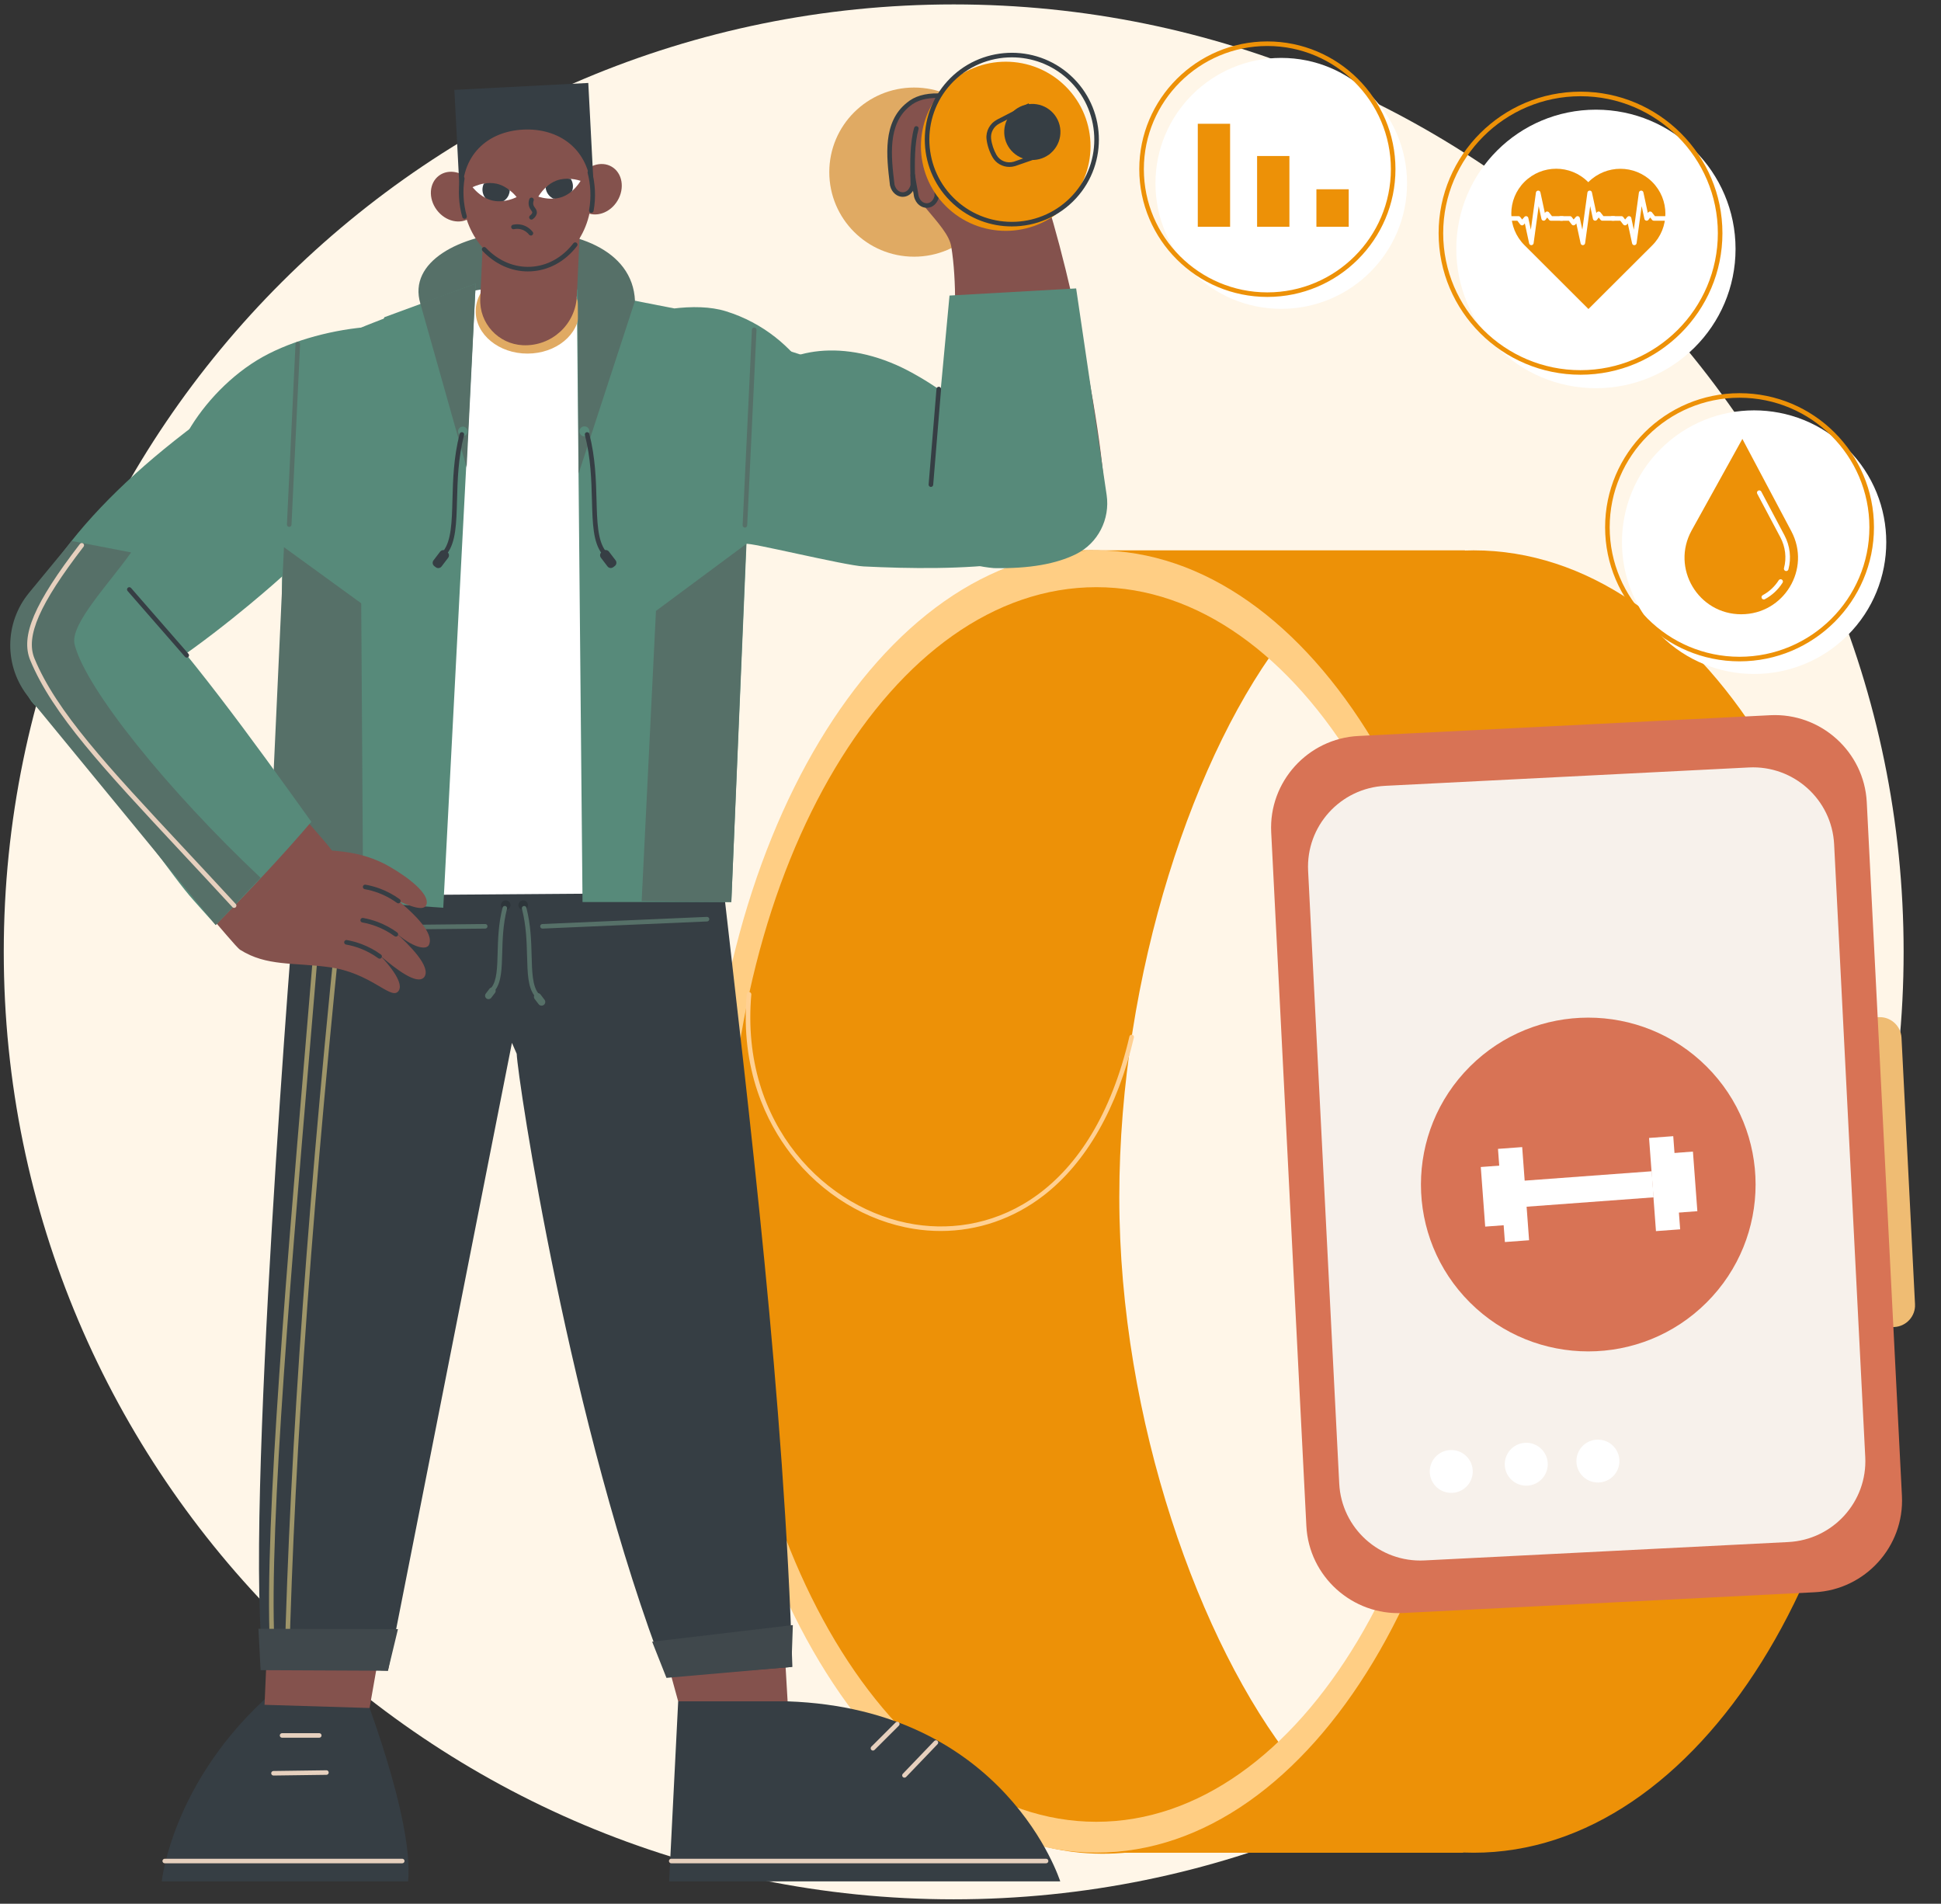 <svg width="362" height="355" viewBox="0 0 362 355" fill="none" xmlns="http://www.w3.org/2000/svg">
<rect x="0" y="0" width="362" height="355" fill="#333333" stroke="none"/>
<g clip-path="url(#clip0_683_2051)">
<path d="M177.865 354.177C275.71 354.177 355.029 275.076 355.029 177.5C355.029 79.924 275.71 0.823 177.865 0.823C80.02 0.823 0.702 79.924 0.702 177.5C0.702 275.076 80.02 354.177 177.865 354.177Z" fill="#FFF6E8"/>
<path d="M350.792 224.058C350.792 291.122 316.783 345.488 274.831 345.488C274.176 345.488 273.522 345.477 272.871 345.45V345.488H201.522C243.472 345.488 277.483 291.122 277.483 224.058C277.483 156.994 243.474 102.627 201.522 102.627H273.216V102.662C273.754 102.643 274.289 102.627 274.831 102.627C316.781 102.627 350.792 156.994 350.792 224.058Z" fill="#ED9107"/>
<path d="M208.752 223.26C208.752 264.906 223.843 306.658 241.197 328.518C230.619 341.845 215.257 346.747 201.524 345.488C164.748 342.119 134.444 290.293 134.444 223.258C134.444 156.223 168.463 102.625 202.384 102.625C216.166 102.625 229.591 104.628 240.169 117.955C222.815 139.815 208.752 181.613 208.752 223.258V223.26Z" fill="#ED9107"/>
<path d="M204.475 102.627C164.155 102.627 131.468 156.99 131.468 224.05C131.468 291.11 164.155 345.469 204.475 345.469C244.794 345.469 277.485 291.106 277.485 224.05C277.485 156.994 244.798 102.627 204.475 102.627ZM204.475 339.719C166.434 339.719 135.596 288.181 135.596 224.606C135.596 161.031 166.434 109.494 204.475 109.494C242.515 109.494 273.355 161.031 273.355 224.606C273.355 288.181 242.517 339.719 204.475 339.719Z" fill="#FFCE84"/>
<path d="M175.433 229.551C173.78 229.551 172.115 229.42 170.448 229.155C161.615 227.756 153.244 222.658 147.484 215.17C143.052 209.41 138.032 199.568 139.269 185.38C139.288 185.146 139.495 184.969 139.732 184.994C139.966 185.015 140.14 185.22 140.121 185.455C137.997 209.821 154.23 225.724 170.583 228.315C185.447 230.667 203.78 222.706 210.643 193.277C210.698 193.048 210.926 192.903 211.157 192.959C211.387 193.013 211.528 193.241 211.476 193.47C208.417 206.587 202.602 216.767 194.662 222.913C189.035 227.267 182.35 229.551 175.439 229.551H175.433Z" fill="#FFD092"/>
<path d="M350.374 189.676L344.413 189.977C342.182 190.089 340.449 192.001 340.563 194.225L343.082 243.917C343.195 246.142 345.112 247.87 347.342 247.756L353.304 247.455C355.534 247.343 357.267 245.431 357.153 243.207L354.634 193.515C354.522 191.29 352.605 189.562 350.374 189.676Z" fill="#EFBC73"/>
<path d="M330.156 133.369L253.347 137.243C243.923 137.718 236.604 145.795 237.081 155.192L243.64 284.566C244.117 293.964 252.216 301.263 261.64 300.788L338.449 296.915C347.873 296.44 355.191 288.363 354.715 278.965L348.155 149.591C347.679 140.193 339.58 132.894 330.156 133.369Z" fill="#D87355"/>
<path d="M326.17 143.112L258.331 146.539C249.974 146.961 243.543 154.06 243.966 162.394L249.77 276.657C250.194 284.991 257.312 291.404 265.668 290.982L333.508 287.555C341.865 287.133 348.296 280.035 347.873 271.701L342.068 157.438C341.645 149.104 334.527 142.69 326.17 143.112Z" fill="#F7F1EB"/>
<path d="M318.281 242.889C330.467 230.736 330.468 211.031 318.281 198.878C306.094 186.725 286.336 186.725 274.149 198.878C261.962 211.031 261.962 230.736 274.149 242.889C286.336 255.042 306.094 255.042 318.281 242.889Z" fill="#D87355"/>
<path d="M308.044 218.413L283.563 220.218L283.924 225.079L308.404 223.273L308.044 218.413Z" fill="white"/>
<path d="M283.89 213.904L279.377 214.237L280.666 231.608L285.178 231.275L283.89 213.904Z" fill="white"/>
<path d="M280.681 217.285L276.168 217.618L276.992 228.733L281.505 228.4L280.681 217.285Z" fill="white"/>
<path d="M308.839 229.573L313.352 229.24L312.063 211.869L307.551 212.202L308.839 229.573Z" fill="white"/>
<path d="M312.047 226.191L316.56 225.858L315.735 214.743L311.223 215.076L312.047 226.191Z" fill="white"/>
<path d="M274.632 274.956C274.944 272.769 273.419 270.744 271.227 270.433C269.034 270.122 267.004 271.642 266.692 273.829C266.38 276.015 267.904 278.04 270.097 278.351C272.289 278.662 274.32 277.142 274.632 274.956Z" fill="white"/>
<path d="M285.719 276.898C287.853 276.308 289.105 274.105 288.514 271.977C287.923 269.848 285.714 268.6 283.58 269.189C281.446 269.779 280.194 271.982 280.785 274.11C281.376 276.239 283.585 277.487 285.719 276.898Z" fill="white"/>
<path d="M300.688 275.434C302.338 273.961 302.479 271.433 301.003 269.787C299.526 268.141 296.991 268.001 295.34 269.473C293.69 270.946 293.549 273.474 295.026 275.12C296.502 276.766 299.038 276.906 300.688 275.434Z" fill="white"/>
<path d="M124.793 350.829H197.734C197.734 350.829 187.614 318.664 146.891 317.26H126.482L124.792 350.829H124.793Z" fill="#363E44"/>
<path d="M76.115 350.829H30.167C30.167 350.829 32.254 330.451 53.08 313.665H67.112C67.112 313.665 77.223 338.999 76.115 350.829Z" fill="#363E44"/>
<path d="M50.654 287.606L49.339 317.905L68.924 318.502L74.744 285.428L50.654 287.606Z" fill="#84524D"/>
<path d="M118.803 289.089C118.987 290.043 126.482 317.261 126.482 317.261H146.891L145.023 285.43L118.803 289.089Z" fill="#84524D"/>
<path d="M55.117 165.824C55.117 165.824 45.312 285.654 49.225 310.489L72.351 311.553L95.477 194.465L96.366 196.506C96.544 201.119 106.262 266.115 124.296 312.619L147.778 310.844C146.192 260.591 140.022 210.327 134.258 159.695L55.117 165.824Z" fill="#363E44"/>
<path d="M168.68 331.493C168.573 331.493 168.467 331.454 168.386 331.375C168.215 331.213 168.209 330.943 168.372 330.773L174.243 324.652C174.405 324.482 174.676 324.476 174.847 324.638C175.017 324.801 175.023 325.071 174.86 325.241L168.99 331.362C168.907 331.449 168.794 331.493 168.682 331.493H168.68Z" fill="#E6D0BE"/>
<path d="M162.809 326.438C162.701 326.438 162.59 326.396 162.507 326.313C162.341 326.147 162.341 325.876 162.507 325.71L167.044 321.186C167.21 321.02 167.481 321.02 167.648 321.186C167.814 321.352 167.814 321.622 167.648 321.789L163.111 326.313C163.028 326.396 162.92 326.438 162.809 326.438Z" fill="#E6D0BE"/>
<path d="M51.005 331.095C50.772 331.095 50.581 330.908 50.579 330.676C50.575 330.441 50.765 330.248 50.999 330.246L60.872 330.113C61.1 330.097 61.301 330.298 61.305 330.532C61.309 330.767 61.119 330.96 60.885 330.962L51.012 331.095H51.007H51.005Z" fill="#E6D0BE"/>
<path d="M59.543 324.044H52.606C52.369 324.044 52.18 323.853 52.18 323.619C52.18 323.385 52.371 323.194 52.606 323.194H59.543C59.779 323.194 59.969 323.385 59.969 323.619C59.969 323.853 59.777 324.044 59.543 324.044Z" fill="#E6D0BE"/>
<path d="M75.019 347.46H30.725C30.489 347.46 30.299 347.269 30.299 347.035C30.299 346.802 30.491 346.61 30.725 346.61H75.019C75.256 346.61 75.445 346.802 75.445 347.035C75.445 347.269 75.254 347.46 75.019 347.46Z" fill="#E6D0BE"/>
<path d="M195.098 347.46H125.185C124.949 347.46 124.759 347.269 124.759 347.035C124.759 346.802 124.95 346.61 125.185 346.61H195.098C195.334 346.61 195.523 346.802 195.523 347.035C195.523 347.269 195.332 347.46 195.098 347.46Z" fill="#E6D0BE"/>
<path d="M51.002 310.871C50.784 310.871 50.596 310.703 50.578 310.481C48.882 290.969 52.815 244.307 56.978 194.907C57.804 185.09 58.66 174.942 59.473 164.982C59.493 164.748 59.698 164.571 59.934 164.592C60.169 164.611 60.345 164.816 60.325 165.052C59.514 175.011 58.658 185.162 57.83 194.979C53.669 244.342 49.74 290.969 51.43 310.41C51.452 310.643 51.277 310.85 51.041 310.871C51.03 310.871 51.016 310.871 51.004 310.871H51.002Z" fill="#9E9569"/>
<path d="M53.494 310.916H53.483C53.247 310.91 53.061 310.715 53.066 310.479C54.081 269.65 57.574 221.474 63.743 163.198C63.768 162.964 63.975 162.792 64.211 162.819C64.446 162.845 64.616 163.053 64.591 163.287C58.424 221.54 54.935 269.695 53.919 310.499C53.913 310.73 53.723 310.914 53.492 310.914L53.494 310.916Z" fill="#9E9569"/>
<path d="M72.351 311.553L48.602 311.443L48.203 303.725L74.219 303.792L72.351 311.553Z" fill="#40484C"/>
<path d="M147.6 310.844L124.296 312.883L121.628 306.142L147.867 303.038L147.6 310.844Z" fill="#40484C"/>
<path d="M95.21 168.786C95.21 169.276 94.811 169.672 94.321 169.672C93.832 169.672 93.433 169.274 93.433 168.786C93.433 168.297 93.832 167.9 94.321 167.9C94.811 167.9 95.21 168.297 95.21 168.786Z" fill="#2D353A"/>
<path d="M92.019 184.797C91.928 184.797 91.839 184.768 91.761 184.71C91.574 184.567 91.537 184.301 91.68 184.113C92.674 182.812 92.737 180.439 92.811 177.691C92.879 175.144 92.956 172.258 93.731 169.255C93.789 169.027 94.021 168.892 94.25 168.948C94.478 169.006 94.615 169.24 94.557 169.466C93.808 172.374 93.731 175.21 93.665 177.713C93.587 180.607 93.52 183.107 92.36 184.627C92.277 184.737 92.149 184.795 92.019 184.795V184.797Z" fill="#567068"/>
<path d="M90.722 186.185C90.439 185.971 90.383 185.569 90.598 185.287L91.287 184.382C91.502 184.1 91.905 184.044 92.188 184.258C92.47 184.473 92.526 184.874 92.312 185.156L91.622 186.062C91.407 186.344 91.005 186.4 90.722 186.185Z" fill="#567068"/>
<path d="M96.689 168.786C96.689 169.276 97.088 169.672 97.578 169.672C98.068 169.672 98.467 169.274 98.467 168.786C98.467 168.297 98.068 167.9 97.578 167.9C97.088 167.9 96.689 168.297 96.689 168.786Z" fill="#2D353A"/>
<path d="M100.033 185.872C99.903 185.872 99.778 185.815 99.692 185.704C98.455 184.084 98.385 181.538 98.3 178.313C98.229 175.631 98.147 172.59 97.342 169.469C97.284 169.242 97.421 169.01 97.65 168.952C97.878 168.894 98.111 169.031 98.169 169.259C98.997 172.472 99.081 175.563 99.152 178.292C99.232 181.242 99.299 183.789 100.37 185.191C100.513 185.378 100.477 185.645 100.289 185.788C100.211 185.845 100.12 185.874 100.031 185.874L100.033 185.872Z" fill="#567068"/>
<path d="M101.423 187.39C101.727 187.16 101.785 186.73 101.555 186.427L100.815 185.455C100.585 185.152 100.153 185.094 99.849 185.324C99.545 185.554 99.487 185.984 99.718 186.288L100.457 187.259C100.688 187.562 101.119 187.62 101.423 187.39Z" fill="#567068"/>
<path d="M64.88 173.426C64.645 173.426 64.456 173.239 64.454 173.005C64.452 172.769 64.639 172.576 64.876 172.574L90.492 172.308H90.496C90.73 172.308 90.92 172.495 90.922 172.729C90.924 172.964 90.736 173.157 90.5 173.159L64.883 173.426H64.88Z" fill="#567068"/>
<path d="M101.17 173.159C100.943 173.159 100.754 172.98 100.744 172.752C100.734 172.516 100.916 172.319 101.153 172.308L131.84 170.977C132.078 170.968 132.275 171.149 132.285 171.385C132.295 171.62 132.113 171.817 131.876 171.829L101.189 173.159C101.189 173.159 101.176 173.159 101.17 173.159Z" fill="#567068"/>
<path d="M5.471 130.199C-1.453 118.501 10.727 100.011 30.562 83.776C41.49 74.832 54.941 66.079 68.328 60.683C78.166 56.717 88.809 53.245 98.025 53.359C104.932 53.444 111.327 55.61 118.396 57.329C156.91 66.686 204.345 84.651 203.88 95.765C203.443 106.252 177.908 106.466 161.038 105.624C157.527 105.449 139.309 100.982 139.166 101.442C138.697 102.938 137.82 110.913 137.82 110.913L135.141 160.475L59.971 163.279L52.809 107.329C52.809 107.329 13.277 143.389 5.469 130.201L5.471 130.199Z" fill="#578A7A"/>
<path d="M83.833 64.743C86.811 70.588 69.73 80.042 57.64 86.168C45.55 92.295 35.563 98.472 32.585 92.627C29.607 86.783 38.022 72.088 50.112 65.962C62.202 59.835 80.855 58.898 83.833 64.743Z" fill="#578A7A"/>
<path d="M100.2 69.339C98.655 74.803 116.158 74.089 127.485 77.275C138.812 80.463 152.843 87.344 154.389 81.88C155.934 76.416 149.593 62.422 135.346 58.03C124.102 54.562 101.745 63.874 100.198 69.339H100.2Z" fill="#578A7A"/>
<path d="M141.59 71.15C138.304 76.23 144.566 79.617 154.193 84.164C166.339 89.901 193.893 96.954 193.608 91.899C193.27 85.863 176.922 72.359 167.177 68.064C155.085 62.737 144.876 66.07 141.59 71.148V71.15Z" fill="#578A7A"/>
<path d="M78.4 56.622C73.685 40.877 117.581 36.753 118.425 56.089C103.228 62.727 88.874 66.423 78.4 56.622Z" fill="#567068"/>
<path d="M135.516 166.455L138.327 110.934C138.327 110.934 118.783 97.848 124.187 57.52C121.641 57.072 117.426 55.6 113.958 56.255C102.145 52.37 90.913 52.54 80.216 56.442L71.687 59.153C71.687 59.153 74.19 107.988 52.754 109.907L58.66 167.017L135.516 166.457V166.455Z" fill="white"/>
<path d="M170.479 47.867C179.213 47.867 186.294 40.806 186.294 32.096C186.294 23.385 179.213 16.324 170.479 16.324C161.744 16.324 154.664 23.385 154.664 32.096C154.664 40.806 161.744 47.867 170.479 47.867Z" fill="#E0AA63"/>
<path d="M176.533 17.442C176.513 17.444 177.174 17.581 172.325 18.102C167.036 18.672 166.745 25.61 167.466 29.437C168.836 36.722 176.703 41.675 177.412 45.975C179.507 58.678 176.428 81.027 176.428 81.027C172.91 90.515 171.458 102.015 184.442 104.207C189.751 105.103 191.353 105.646 203.659 99.48C205.15 98.733 206.118 97.223 206.13 95.558C206.244 79.835 196.784 37.875 192.559 30.819C190.82 27.915 190.021 22.061 189.155 18.525C185.408 15.644 182.57 16.363 176.535 17.44L176.533 17.442Z" fill="#84524D"/>
<path d="M170.246 34.521C169.7 36.909 166.978 36.836 166.403 34.5C165.684 28.464 165.369 22.671 169.394 19.491L172.87 20.753C171.148 25.419 170.178 30.016 170.246 34.521Z" fill="#84524D"/>
<path d="M168.362 36.707C167.437 36.707 166.347 36.056 165.99 34.6C165.987 34.583 165.983 34.565 165.981 34.55L165.948 34.279C165.336 29.159 164.575 22.787 169.129 19.157C170.562 17.944 172.498 17.371 175.032 17.415C175.269 17.419 175.457 17.612 175.453 17.848C175.449 18.083 175.255 18.276 175.019 18.267C172.697 18.22 170.951 18.732 169.673 19.813C165.481 23.154 166.211 29.267 166.798 34.177L166.827 34.42C167.049 35.293 167.65 35.855 168.362 35.855H168.374C168.914 35.851 169.572 35.484 169.822 34.473C169.816 34.121 169.811 33.76 169.803 33.391C169.741 30.309 169.671 26.817 170.486 23.839C170.548 23.613 170.784 23.478 171.011 23.54C171.238 23.602 171.373 23.835 171.311 24.063C170.529 26.921 170.597 30.35 170.657 33.374C170.664 33.764 170.672 34.144 170.678 34.513C170.678 34.546 170.674 34.581 170.668 34.614C170.38 35.874 169.483 36.697 168.384 36.705H168.368L168.362 36.707Z" fill="#363E44"/>
<path d="M172.835 38.752C171.91 38.752 170.819 38.103 170.463 36.645C170.459 36.627 170.455 36.61 170.454 36.595C170.407 36.209 170.293 35.583 170.171 34.921C170.02 34.094 169.861 33.239 169.811 32.692C169.787 32.459 169.96 32.25 170.196 32.229C170.434 32.198 170.639 32.378 170.661 32.613C170.709 33.121 170.862 33.959 171.011 34.768C171.133 35.43 171.247 36.054 171.3 36.469C171.524 37.348 172.128 37.906 172.847 37.904C173.387 37.9 174.045 37.533 174.295 36.521C174.26 33.971 174.438 30.155 175.478 26.361C175.54 26.135 175.776 26 176.003 26.062C176.229 26.123 176.365 26.357 176.303 26.585C175.282 30.31 175.114 34.067 175.151 36.562C175.151 36.595 175.147 36.629 175.141 36.662C174.853 37.925 173.956 38.746 172.856 38.753H172.841L172.835 38.752Z" fill="#363E44"/>
<path d="M198.754 38.429C204.93 32.27 204.93 22.284 198.754 16.124C192.578 9.965 182.564 9.965 176.388 16.124C170.212 22.284 170.212 32.27 176.388 38.429C182.564 44.588 192.578 44.588 198.754 38.429Z" fill="#ED9107"/>
<path d="M192.771 29.832C195.664 29.7 197.901 27.253 197.768 24.369C197.635 21.484 195.183 19.253 192.29 19.385C189.397 19.518 187.16 21.964 187.293 24.849C187.426 27.733 189.878 29.965 192.771 29.832Z" fill="#363E44"/>
<path d="M188.702 42.223C184.793 42.223 180.872 40.829 177.765 38C171.149 31.982 170.674 21.715 176.71 15.117C182.745 8.519 193.038 8.046 199.656 14.065C206.272 20.083 206.746 30.35 200.711 36.948C197.51 40.447 193.113 42.223 188.702 42.223ZM188.716 10.694C184.536 10.694 180.371 12.377 177.339 15.691C171.621 21.943 172.068 31.669 178.338 37.371C184.605 43.073 194.36 42.627 200.078 36.374C205.795 30.122 205.348 20.396 199.079 14.694C196.134 12.016 192.418 10.694 188.714 10.694H188.716Z" fill="#363E44"/>
<path d="M188.247 31.124C186.958 31.124 185.757 30.456 185.105 29.313C184.52 28.288 184.114 27.058 183.99 25.94C183.825 24.457 184.623 22.991 185.976 22.294L191.835 19.269L192.031 19.647C196.236 27.751 195.952 28.352 195.857 28.55C195.797 28.678 195.688 28.77 195.557 28.811L189.316 30.972C188.96 31.076 188.6 31.126 188.245 31.126L188.247 31.124ZM191.471 20.416L186.371 23.049C185.331 23.586 184.716 24.71 184.842 25.845C184.952 26.851 185.32 27.962 185.848 28.89C186.482 30.002 187.802 30.524 189.059 30.157L195.032 28.089C194.786 27.122 193.132 23.634 191.473 20.414L191.471 20.416Z" fill="#363E44"/>
<path d="M173.617 92.235L177.087 55.114L200.703 53.783L206.39 92.293C207.058 96.816 204.781 101.305 200.674 103.336C197.042 105.134 192.044 106.068 185.36 105.939C174.82 105.006 173.395 99.073 173.619 92.233L173.617 92.235Z" fill="#578A7A"/>
<path d="M173.617 90.799C173.606 90.799 173.594 90.799 173.583 90.799C173.348 90.779 173.172 90.575 173.191 90.339L174.659 72.509C174.678 72.275 174.884 72.1 175.12 72.119C175.354 72.138 175.53 72.343 175.511 72.579L174.043 90.409C174.026 90.631 173.838 90.799 173.617 90.799Z" fill="#363E44"/>
<path d="M88.718 52.895L82.669 169.274L52.071 167.145L52.606 106.294L71.687 59.153L88.718 52.895Z" fill="#578A7A"/>
<path d="M107.575 53.961L108.642 168.211H136.393L139.594 92.635L125.719 57.508L107.575 53.961Z" fill="#578A7A"/>
<path d="M87.028 87.18L78.4 56.622L88.718 52.895L87.028 87.18Z" fill="#567068"/>
<path d="M98.368 65.936C103.697 65.936 108.018 62.401 108.018 58.041C108.018 53.68 103.697 50.145 98.368 50.145C93.038 50.145 88.718 53.68 88.718 58.041C88.718 62.401 93.038 65.936 98.368 65.936Z" fill="#E0AA63"/>
<path d="M136.393 168.21L119.67 168.033L122.338 113.923L139.166 101.442L136.393 168.21Z" fill="#567068"/>
<path d="M52.96 102.037L67.369 112.504L67.725 167.855L49.935 167.678L52.96 102.037Z" fill="#567068"/>
<path d="M74.4 168.052C78.169 169.734 79.335 169.581 79.569 168.541C79.997 166.643 76.297 163.694 72.626 161.588C68.492 159.216 64.463 158.807 61.915 158.61C60.647 156.839 56.168 152.053 54.875 150.249C49.18 156.917 44.994 164.239 38.864 170.474C40.771 172.567 44.133 176.699 44.789 177.114C49.728 180.236 54.735 179.441 61.431 180.358C69.028 181.399 72.715 186.276 74.169 184.967C75.18 184.057 74.309 181.827 71.015 178.294C73.826 180.69 77.782 183.775 79.106 182.223C80.539 180.348 76.318 176.179 73.641 173.781C76.88 176.683 79.474 177.259 79.995 176.21C80.816 174.557 78.83 171.725 74.398 168.054L74.4 168.052Z" fill="#84524D"/>
<path d="M24.116 109.923C21.698 107.418 13.533 122.722 6.444 131.321C26.289 153.706 31.755 163.099 36.165 167.954C36.4 168.213 38.27 170.344 40.229 172.495C46.357 166.26 52.371 159.912 58.068 153.244C46.851 137.598 34.823 121.014 24.116 109.924V109.923Z" fill="#578A7A"/>
<path d="M70.802 178.772C70.715 178.772 70.628 178.745 70.553 178.691C69.495 177.925 68.343 177.305 67.131 176.847C66.295 176.533 65.424 176.291 64.539 176.135C64.306 176.094 64.151 175.872 64.194 175.641C64.235 175.409 64.455 175.254 64.69 175.297C65.625 175.463 66.549 175.718 67.433 176.052C68.717 176.536 69.937 177.193 71.054 178.004C71.246 178.141 71.286 178.409 71.149 178.599C71.066 178.713 70.936 178.774 70.802 178.774V178.772Z" fill="#363E44"/>
<path d="M73.834 174.652C73.747 174.652 73.66 174.625 73.582 174.571C72.527 173.804 71.375 173.185 70.161 172.727C69.325 172.41 68.453 172.171 67.569 172.014C67.336 171.972 67.181 171.752 67.224 171.52C67.264 171.288 67.487 171.132 67.719 171.176C68.655 171.343 69.578 171.597 70.463 171.931C71.749 172.416 72.967 173.073 74.084 173.884C74.274 174.023 74.316 174.289 74.179 174.478C74.096 174.592 73.966 174.654 73.834 174.654V174.652Z" fill="#363E44"/>
<path d="M74.289 168.448C74.202 168.448 74.115 168.421 74.039 168.367C72.982 167.6 71.832 166.981 70.618 166.523C69.782 166.208 68.91 165.967 68.025 165.81C67.793 165.768 67.638 165.548 67.681 165.316C67.722 165.084 67.944 164.93 68.177 164.972C69.114 165.14 70.037 165.393 70.92 165.727C72.204 166.212 73.424 166.869 74.541 167.679C74.733 167.817 74.773 168.083 74.636 168.274C74.552 168.388 74.423 168.45 74.289 168.45V168.448Z" fill="#363E44"/>
<path d="M34.831 122.632C34.711 122.632 34.593 122.581 34.51 122.485L23.795 110.201C23.64 110.023 23.659 109.754 23.837 109.6C24.015 109.446 24.285 109.465 24.439 109.642L35.154 121.927C35.309 122.104 35.29 122.373 35.112 122.527C35.031 122.597 34.932 122.632 34.831 122.632Z" fill="#363E44"/>
<path d="M13.38 100.884L24.453 103.014C20.292 108.924 12.979 116.453 13.912 120.177C15.976 128.411 31.259 147.341 48.602 163.686L40.229 172.493L5.412 130.104C0.736 124.41 0.742 116.215 5.43 110.529L13.38 100.884Z" fill="#567068"/>
<path d="M43.666 169.301C43.55 169.301 43.436 169.255 43.353 169.164C39.92 165.436 36.762 162.053 33.708 158.782C19.322 143.369 9.819 133.188 5.649 123.136C3.774 118.619 6.371 112.533 14.91 101.425C15.053 101.239 15.32 101.202 15.508 101.345C15.696 101.488 15.73 101.757 15.587 101.942C7.372 112.628 4.721 118.673 6.437 122.809C10.549 132.719 20.01 142.856 34.332 158.201C37.387 161.474 40.545 164.858 43.98 168.587C44.139 168.761 44.127 169.029 43.955 169.189C43.873 169.265 43.769 169.301 43.666 169.301Z" fill="#E6D0BE"/>
<path d="M53.94 98.25C53.94 98.25 53.926 98.25 53.918 98.25C53.682 98.239 53.5 98.04 53.512 97.804L55.113 64.141C55.125 63.907 55.328 63.724 55.56 63.735C55.797 63.747 55.978 63.946 55.967 64.181L54.366 97.845C54.354 98.073 54.166 98.25 53.94 98.25Z" fill="#567068"/>
<path d="M138.928 98.383C138.928 98.383 138.914 98.383 138.907 98.383C138.67 98.372 138.488 98.173 138.5 97.937L140.235 61.48C140.247 61.244 140.45 61.061 140.682 61.074C140.918 61.086 141.1 61.285 141.089 61.52L139.354 97.978C139.342 98.206 139.154 98.383 138.928 98.383Z" fill="#567068"/>
<path d="M87.206 80.438C87.206 80.928 86.807 81.324 86.317 81.324C85.827 81.324 85.428 80.926 85.428 80.438C85.428 79.949 85.827 79.551 86.317 79.551C86.807 79.551 87.206 79.949 87.206 80.438Z" fill="#578A7A"/>
<path d="M83.023 103.438C82.932 103.438 82.843 103.409 82.766 103.352C82.578 103.209 82.541 102.942 82.685 102.755C84.179 100.797 84.274 97.29 84.383 93.228C84.481 89.505 84.596 85.286 85.725 80.909C85.782 80.681 86.015 80.544 86.243 80.602C86.472 80.66 86.609 80.893 86.551 81.119C85.446 85.404 85.335 89.573 85.237 93.249C85.12 97.63 85.027 101.092 83.364 103.268C83.281 103.379 83.153 103.436 83.023 103.436V103.438Z" fill="#363E44"/>
<path d="M83.433 102.954L83.146 102.737C82.811 102.483 82.332 102.548 82.077 102.883L80.847 104.497C80.593 104.832 80.658 105.309 80.993 105.563L81.28 105.78C81.616 106.035 82.094 105.969 82.349 105.635L83.579 104.02C83.834 103.686 83.768 103.208 83.433 102.954Z" fill="#363E44"/>
<path d="M107.908 88.31L107.751 53.251L118.425 56.089L107.908 88.31Z" fill="#567068"/>
<path d="M109.931 80.438C109.931 80.951 109.513 81.368 108.998 81.368C108.483 81.368 108.064 80.951 108.064 80.438C108.064 79.924 108.483 79.507 108.998 79.507C109.513 79.507 109.931 79.924 109.931 80.438Z" fill="#578A7A"/>
<path d="M112.611 103.438C112.481 103.438 112.355 103.38 112.27 103.27C110.607 101.094 110.516 97.632 110.398 93.251C110.299 89.575 110.189 85.406 109.083 81.121C109.025 80.893 109.163 80.661 109.391 80.603C109.619 80.544 109.852 80.683 109.91 80.91C111.039 85.288 111.151 89.507 111.252 93.23C111.36 97.29 111.455 100.799 112.95 102.757C113.093 102.944 113.056 103.21 112.868 103.353C112.791 103.411 112.7 103.44 112.611 103.44V103.438Z" fill="#363E44"/>
<path d="M114.658 105.546L114.369 105.764C114.035 106.017 113.556 105.954 113.3 105.618L112.071 104.004C111.817 103.67 111.881 103.193 112.217 102.938L112.505 102.719C112.84 102.466 113.319 102.53 113.574 102.865L114.804 104.48C115.058 104.813 114.994 105.291 114.658 105.546Z" fill="#363E44"/>
<path d="M87.713 40.585C89.561 39.217 89.753 36.353 88.142 34.189C86.531 32.024 83.727 31.378 81.879 32.745C80.031 34.113 79.839 36.976 81.45 39.141C83.061 41.306 85.865 41.952 87.713 40.585Z" fill="#84524D"/>
<path d="M115.175 37.411C116.557 35.094 116.075 32.265 114.097 31.092C112.119 29.918 109.396 30.845 108.013 33.162C106.631 35.479 107.114 38.308 109.092 39.482C111.069 40.655 113.793 39.728 115.175 37.411Z" fill="#84524D"/>
<path d="M109.717 15.469L84.74 16.761L85.808 37.282L110.784 35.99L109.717 15.469Z" fill="#363E44"/>
<path d="M97.525 64.376C92.921 64.166 89.358 60.271 89.57 55.679L90.29 40.006L108.242 40.827L107.58 55.23C107.336 60.524 102.834 64.62 97.525 64.376Z" fill="#84524D"/>
<path d="M110.287 35.496C110.684 43.266 105.629 49.837 98.995 50.175C92.362 50.511 86.663 44.484 86.268 36.714C85.871 28.944 90.927 24.507 97.56 24.169C104.194 23.833 109.892 27.724 110.287 35.494V35.496Z" fill="#84524D"/>
<path d="M98.463 50.613C95.328 50.613 92.337 49.263 89.984 46.776C89.821 46.604 89.831 46.336 90.001 46.174C90.174 46.012 90.443 46.021 90.606 46.191C92.923 48.642 95.897 49.91 98.976 49.748C102.056 49.592 104.885 48.033 106.939 45.363C107.083 45.176 107.352 45.141 107.538 45.284C107.726 45.427 107.76 45.695 107.617 45.88C105.408 48.754 102.353 50.43 99.018 50.597C98.833 50.607 98.647 50.611 98.463 50.611V50.613Z" fill="#363E44"/>
<path d="M110.285 39.694C110.26 39.694 110.235 39.692 110.208 39.686C109.976 39.644 109.823 39.422 109.863 39.192C110.082 37.993 110.16 36.757 110.098 35.517C110.041 34.411 109.873 33.316 109.596 32.264C109.536 32.036 109.674 31.804 109.9 31.744C110.129 31.688 110.361 31.821 110.421 32.047C110.711 33.156 110.89 34.308 110.95 35.473C111.017 36.778 110.934 38.08 110.704 39.344C110.667 39.551 110.487 39.694 110.283 39.694H110.285Z" fill="#363E44"/>
<path d="M86.636 40.806C86.45 40.806 86.28 40.684 86.226 40.497C85.879 39.284 85.67 38.02 85.604 36.736C85.544 35.548 85.606 34.362 85.792 33.208C85.829 32.976 86.047 32.816 86.282 32.854C86.514 32.891 86.673 33.109 86.636 33.343C86.46 34.438 86.4 35.565 86.458 36.693C86.52 37.913 86.719 39.114 87.047 40.265C87.111 40.491 86.979 40.727 86.752 40.792C86.714 40.804 86.675 40.808 86.636 40.808V40.806Z" fill="#363E44"/>
<path d="M96.35 36.749C96.35 36.749 95.322 37.299 93.938 37.479C93.308 37.56 92.365 36.222 92.365 36.222C92.365 36.222 90.909 37.101 90.483 36.873C89.035 36.098 88.139 34.911 88.139 34.911C88.139 34.911 89.02 34.446 90.237 34.229C90.946 34.104 92.598 35.674 92.598 35.674C92.598 35.674 94.437 34.982 95.07 35.483C95.883 36.123 96.348 36.747 96.348 36.747L96.35 36.749Z" fill="white"/>
<path d="M95.074 35.484C94.441 34.984 93.597 34.477 92.602 34.255C91.769 34.069 90.948 34.11 90.242 34.233C89.823 35.077 89.903 36.1 90.482 36.875C90.908 37.103 91.378 37.296 91.893 37.41C92.606 37.568 93.308 37.562 93.94 37.479C94.077 37.388 94.207 37.284 94.329 37.164C94.799 36.699 95.045 36.097 95.076 35.484H95.074Z" fill="#363E44"/>
<path d="M100.399 36.662C100.399 36.662 101.677 37.127 103.222 37.044C103.766 37.016 104.67 35.758 104.67 35.758C104.67 35.758 106.19 36.052 106.682 35.625C107.71 34.731 108.281 33.723 108.281 33.723C108.281 33.723 107.503 33.441 106.432 33.355C105.642 33.291 104.248 34.627 104.248 34.627C104.248 34.627 102.293 34.471 101.766 34.967C100.873 35.807 100.401 36.664 100.401 36.664L100.399 36.662Z" fill="white"/>
<path d="M103.772 33.677C102.963 33.978 102.291 34.469 101.764 34.965C101.826 35.658 102.167 36.324 102.769 36.776C102.912 36.882 103.061 36.973 103.216 37.045C103.762 37.016 104.339 36.917 104.909 36.705C105.611 36.442 106.212 36.037 106.703 35.61C106.978 34.857 106.876 34.019 106.44 33.351C105.65 33.287 104.698 33.33 103.772 33.675V33.677Z" fill="#363E44"/>
<path d="M99.111 40.951C98.983 40.951 98.858 40.893 98.772 40.785C98.629 40.599 98.664 40.331 98.85 40.188C99.119 39.981 99.27 39.78 99.272 39.624C99.274 39.516 99.206 39.416 99.074 39.234C98.914 39.012 98.714 38.736 98.627 38.313C98.548 37.934 98.581 37.537 98.724 37.129C98.801 36.907 99.045 36.791 99.268 36.869C99.491 36.946 99.609 37.189 99.529 37.411C99.438 37.67 99.415 37.917 99.464 38.141C99.514 38.386 99.638 38.556 99.768 38.738C99.94 38.975 100.134 39.246 100.126 39.641C100.118 40.074 99.862 40.487 99.371 40.864C99.293 40.923 99.202 40.953 99.111 40.953V40.951Z" fill="#363E44"/>
<path d="M99.014 43.926C98.889 43.926 98.763 43.87 98.68 43.764C98.451 43.476 97.95 42.963 97.148 42.758C96.73 42.652 96.281 42.644 95.851 42.739C95.618 42.789 95.394 42.642 95.343 42.412C95.293 42.183 95.44 41.957 95.669 41.907C96.228 41.785 96.813 41.794 97.361 41.934C98.404 42.2 99.055 42.864 99.349 43.237C99.495 43.422 99.464 43.689 99.28 43.836C99.202 43.897 99.107 43.926 99.014 43.926Z" fill="#363E44"/>
<path d="M344.573 118.481C354.198 108.882 354.198 93.32 344.573 83.722C334.948 74.123 319.343 74.123 309.718 83.722C300.093 93.32 300.093 108.882 309.718 118.481C319.343 128.079 334.948 128.079 344.573 118.481Z" fill="white"/>
<path d="M324.427 123.325C310.602 123.325 299.355 112.108 299.355 98.322C299.355 84.535 310.602 73.319 324.427 73.319C338.252 73.319 349.499 84.535 349.499 98.322C349.499 112.108 338.252 123.325 324.427 123.325ZM324.427 74.168C311.073 74.168 300.209 85.002 300.209 98.32C300.209 111.637 311.073 122.472 324.427 122.472C337.781 122.472 348.645 111.637 348.645 98.32C348.645 85.002 337.781 74.168 324.427 74.168Z" fill="#ED9107"/>
<path d="M324.751 114.545C332.714 114.545 337.818 106.095 334.095 99.075L324.956 81.847L315.499 98.905C311.606 105.931 316.7 114.547 324.751 114.547V114.545Z" fill="#ED9107"/>
<path d="M333.13 106.487C333.094 106.487 333.057 106.483 333.02 106.474C332.792 106.414 332.656 106.18 332.716 105.952C333.227 104.029 332.989 101.986 332.042 100.202L327.726 92.065C327.616 91.857 327.696 91.6 327.905 91.49C328.114 91.38 328.371 91.459 328.482 91.668L332.797 99.805C333.845 101.78 334.11 104.041 333.543 106.173C333.493 106.364 333.32 106.489 333.13 106.489V106.487Z" fill="white"/>
<path d="M328.952 111.784C328.799 111.784 328.652 111.703 328.576 111.56C328.464 111.353 328.544 111.095 328.751 110.985C329.957 110.338 330.987 109.378 331.731 108.208C331.856 108.009 332.122 107.949 332.319 108.077C332.519 108.202 332.579 108.465 332.451 108.664C331.63 109.959 330.489 111.021 329.153 111.736C329.09 111.77 329.02 111.786 328.952 111.786V111.784Z" fill="white"/>
<path d="M297.643 72.39C312.025 72.39 323.683 60.763 323.683 46.421C323.683 32.079 312.025 20.452 297.643 20.452C283.262 20.452 271.603 32.079 271.603 46.421C271.603 60.763 283.262 72.39 297.643 72.39Z" fill="white"/>
<path d="M294.77 69.879C280.177 69.879 268.304 58.039 268.304 43.486C268.304 28.933 280.177 17.093 294.77 17.093C309.363 17.093 321.236 28.933 321.236 43.486C321.236 58.039 309.363 69.879 294.77 69.879ZM294.77 17.944C280.647 17.944 269.158 29.402 269.158 43.486C269.158 57.57 280.647 69.028 294.77 69.028C308.893 69.028 320.382 57.57 320.382 43.486C320.382 29.402 308.893 17.944 294.77 17.944Z" fill="#ED9107"/>
<path d="M284.313 33.911C287.583 30.649 292.884 30.649 296.153 33.911L296.218 33.976L296.269 33.926C299.547 30.657 304.862 30.657 308.14 33.926C311.418 37.195 311.418 42.495 308.14 45.764L296.247 57.624L284.315 45.716C281.044 42.455 281.044 37.168 284.315 33.909L284.313 33.911Z" fill="#ED9107"/>
<path d="M285.606 45.72C285.404 45.72 285.23 45.581 285.188 45.384L284.382 41.659L284.189 41.883C284.105 41.98 283.981 42.028 283.854 42.03C283.726 42.026 283.606 41.964 283.526 41.862L282.986 41.159H281.883C281.646 41.159 281.457 40.968 281.457 40.734C281.457 40.501 281.648 40.309 281.883 40.309H283.197C283.331 40.309 283.455 40.371 283.536 40.477L283.885 40.933L284.295 40.458C284.4 40.337 284.566 40.282 284.723 40.323C284.88 40.364 285 40.487 285.035 40.645L285.507 42.837L286.454 35.913C286.483 35.708 286.653 35.552 286.861 35.544C287.075 35.529 287.252 35.679 287.294 35.88L288.121 39.728L288.212 39.607C288.291 39.501 288.417 39.437 288.549 39.437C288.69 39.444 288.808 39.497 288.89 39.601L289.443 40.308H291.389C291.626 40.308 291.815 40.499 291.815 40.732C291.815 40.966 291.624 41.157 291.389 41.157H289.236C289.105 41.157 288.981 41.097 288.899 40.993L288.56 40.56L288.241 40.985C288.14 41.119 287.97 41.18 287.807 41.146C287.645 41.109 287.517 40.981 287.482 40.819L286.969 38.433L286.022 45.349C285.993 45.554 285.823 45.708 285.616 45.718C285.61 45.718 285.604 45.718 285.6 45.718L285.606 45.72Z" fill="white"/>
<path d="M295.208 45.72C295.006 45.72 294.832 45.581 294.789 45.384L293.984 41.657L293.79 41.881C293.707 41.978 293.581 42.026 293.455 42.028C293.327 42.024 293.207 41.962 293.128 41.86L292.588 41.157H291.049C290.812 41.157 290.623 40.966 290.623 40.732C290.623 40.499 290.814 40.308 291.049 40.308H292.799C292.932 40.308 293.056 40.369 293.138 40.476L293.486 40.931L293.897 40.456C294.001 40.333 294.168 40.281 294.325 40.321C294.481 40.362 294.601 40.485 294.636 40.644L295.109 42.835L296.056 35.911C296.085 35.706 296.255 35.55 296.462 35.542C296.677 35.527 296.853 35.677 296.896 35.878L297.723 39.726L297.814 39.605C297.893 39.498 298.019 39.437 298.151 39.435C298.3 39.443 298.408 39.495 298.491 39.599L299.047 40.306H300.993C301.229 40.306 301.419 40.497 301.419 40.73C301.419 40.964 301.227 41.155 300.993 41.155H298.84C298.708 41.155 298.584 41.095 298.503 40.991L298.164 40.559L297.845 40.983C297.744 41.117 297.574 41.178 297.411 41.144C297.248 41.107 297.12 40.98 297.086 40.817L296.573 38.431L295.626 45.347C295.597 45.552 295.426 45.706 295.219 45.716C295.213 45.716 295.208 45.716 295.204 45.716L295.208 45.72Z" fill="white"/>
<path d="M304.807 45.72C304.606 45.72 304.432 45.581 304.389 45.384L303.585 41.657L303.392 41.881C303.309 41.978 303.187 42.026 303.057 42.028C302.929 42.024 302.809 41.962 302.73 41.86L302.189 41.157H300.65C300.414 41.157 300.224 40.966 300.224 40.732C300.224 40.499 300.416 40.308 300.65 40.308H302.4C302.534 40.308 302.658 40.369 302.739 40.476L303.088 40.931L303.498 40.456C303.603 40.333 303.769 40.281 303.926 40.321C304.083 40.362 304.203 40.485 304.238 40.644L304.71 42.835L305.657 35.913C305.686 35.708 305.857 35.554 306.064 35.544C306.279 35.529 306.455 35.679 306.497 35.88L307.324 39.728L307.415 39.607C307.495 39.501 307.62 39.439 307.752 39.437C307.876 39.444 308.01 39.497 308.093 39.601L308.649 40.308H310.594C310.831 40.308 311.02 40.499 311.02 40.732C311.02 40.966 310.829 41.157 310.594 41.157H308.441C308.31 41.157 308.186 41.097 308.105 40.993L307.766 40.56L307.446 40.985C307.346 41.119 307.175 41.18 307.012 41.146C306.85 41.109 306.722 40.981 306.687 40.819L306.174 38.433L305.227 45.349C305.198 45.554 305.028 45.708 304.821 45.718C304.815 45.718 304.809 45.718 304.805 45.718L304.807 45.72Z" fill="white"/>
<path d="M238.955 57.591C251.912 57.591 262.416 47.116 262.416 34.195C262.416 21.273 251.912 10.798 238.955 10.798C225.998 10.798 215.494 21.273 215.494 34.195C215.494 47.116 225.998 57.591 238.955 57.591Z" fill="white"/>
<path d="M236.366 55.371C223.194 55.371 212.477 44.683 212.477 31.547C212.477 18.411 223.194 7.724 236.366 7.724C249.538 7.724 260.255 18.411 260.255 31.547C260.255 44.683 249.538 55.371 236.366 55.371ZM236.366 8.577C223.664 8.577 213.331 18.883 213.331 31.549C213.331 44.216 223.664 54.521 236.366 54.521C249.068 54.521 259.401 44.216 259.401 31.549C259.401 18.883 249.068 8.577 236.366 8.577Z" fill="#ED9107"/>
<path d="M223.39 42.289H229.415V23.082H223.39V42.289Z" fill="#ED9107"/>
<path d="M234.451 42.289H240.477V29.091H234.451V42.289Z" fill="#ED9107"/>
<path d="M245.513 42.289H251.538V35.295H245.513V42.289Z" fill="#ED9107"/>
</g>
<defs>
<clipPath id="clip0_683_2051">
<rect width="362" height="355" fill="white"/>
</clipPath>
</defs>
</svg>
